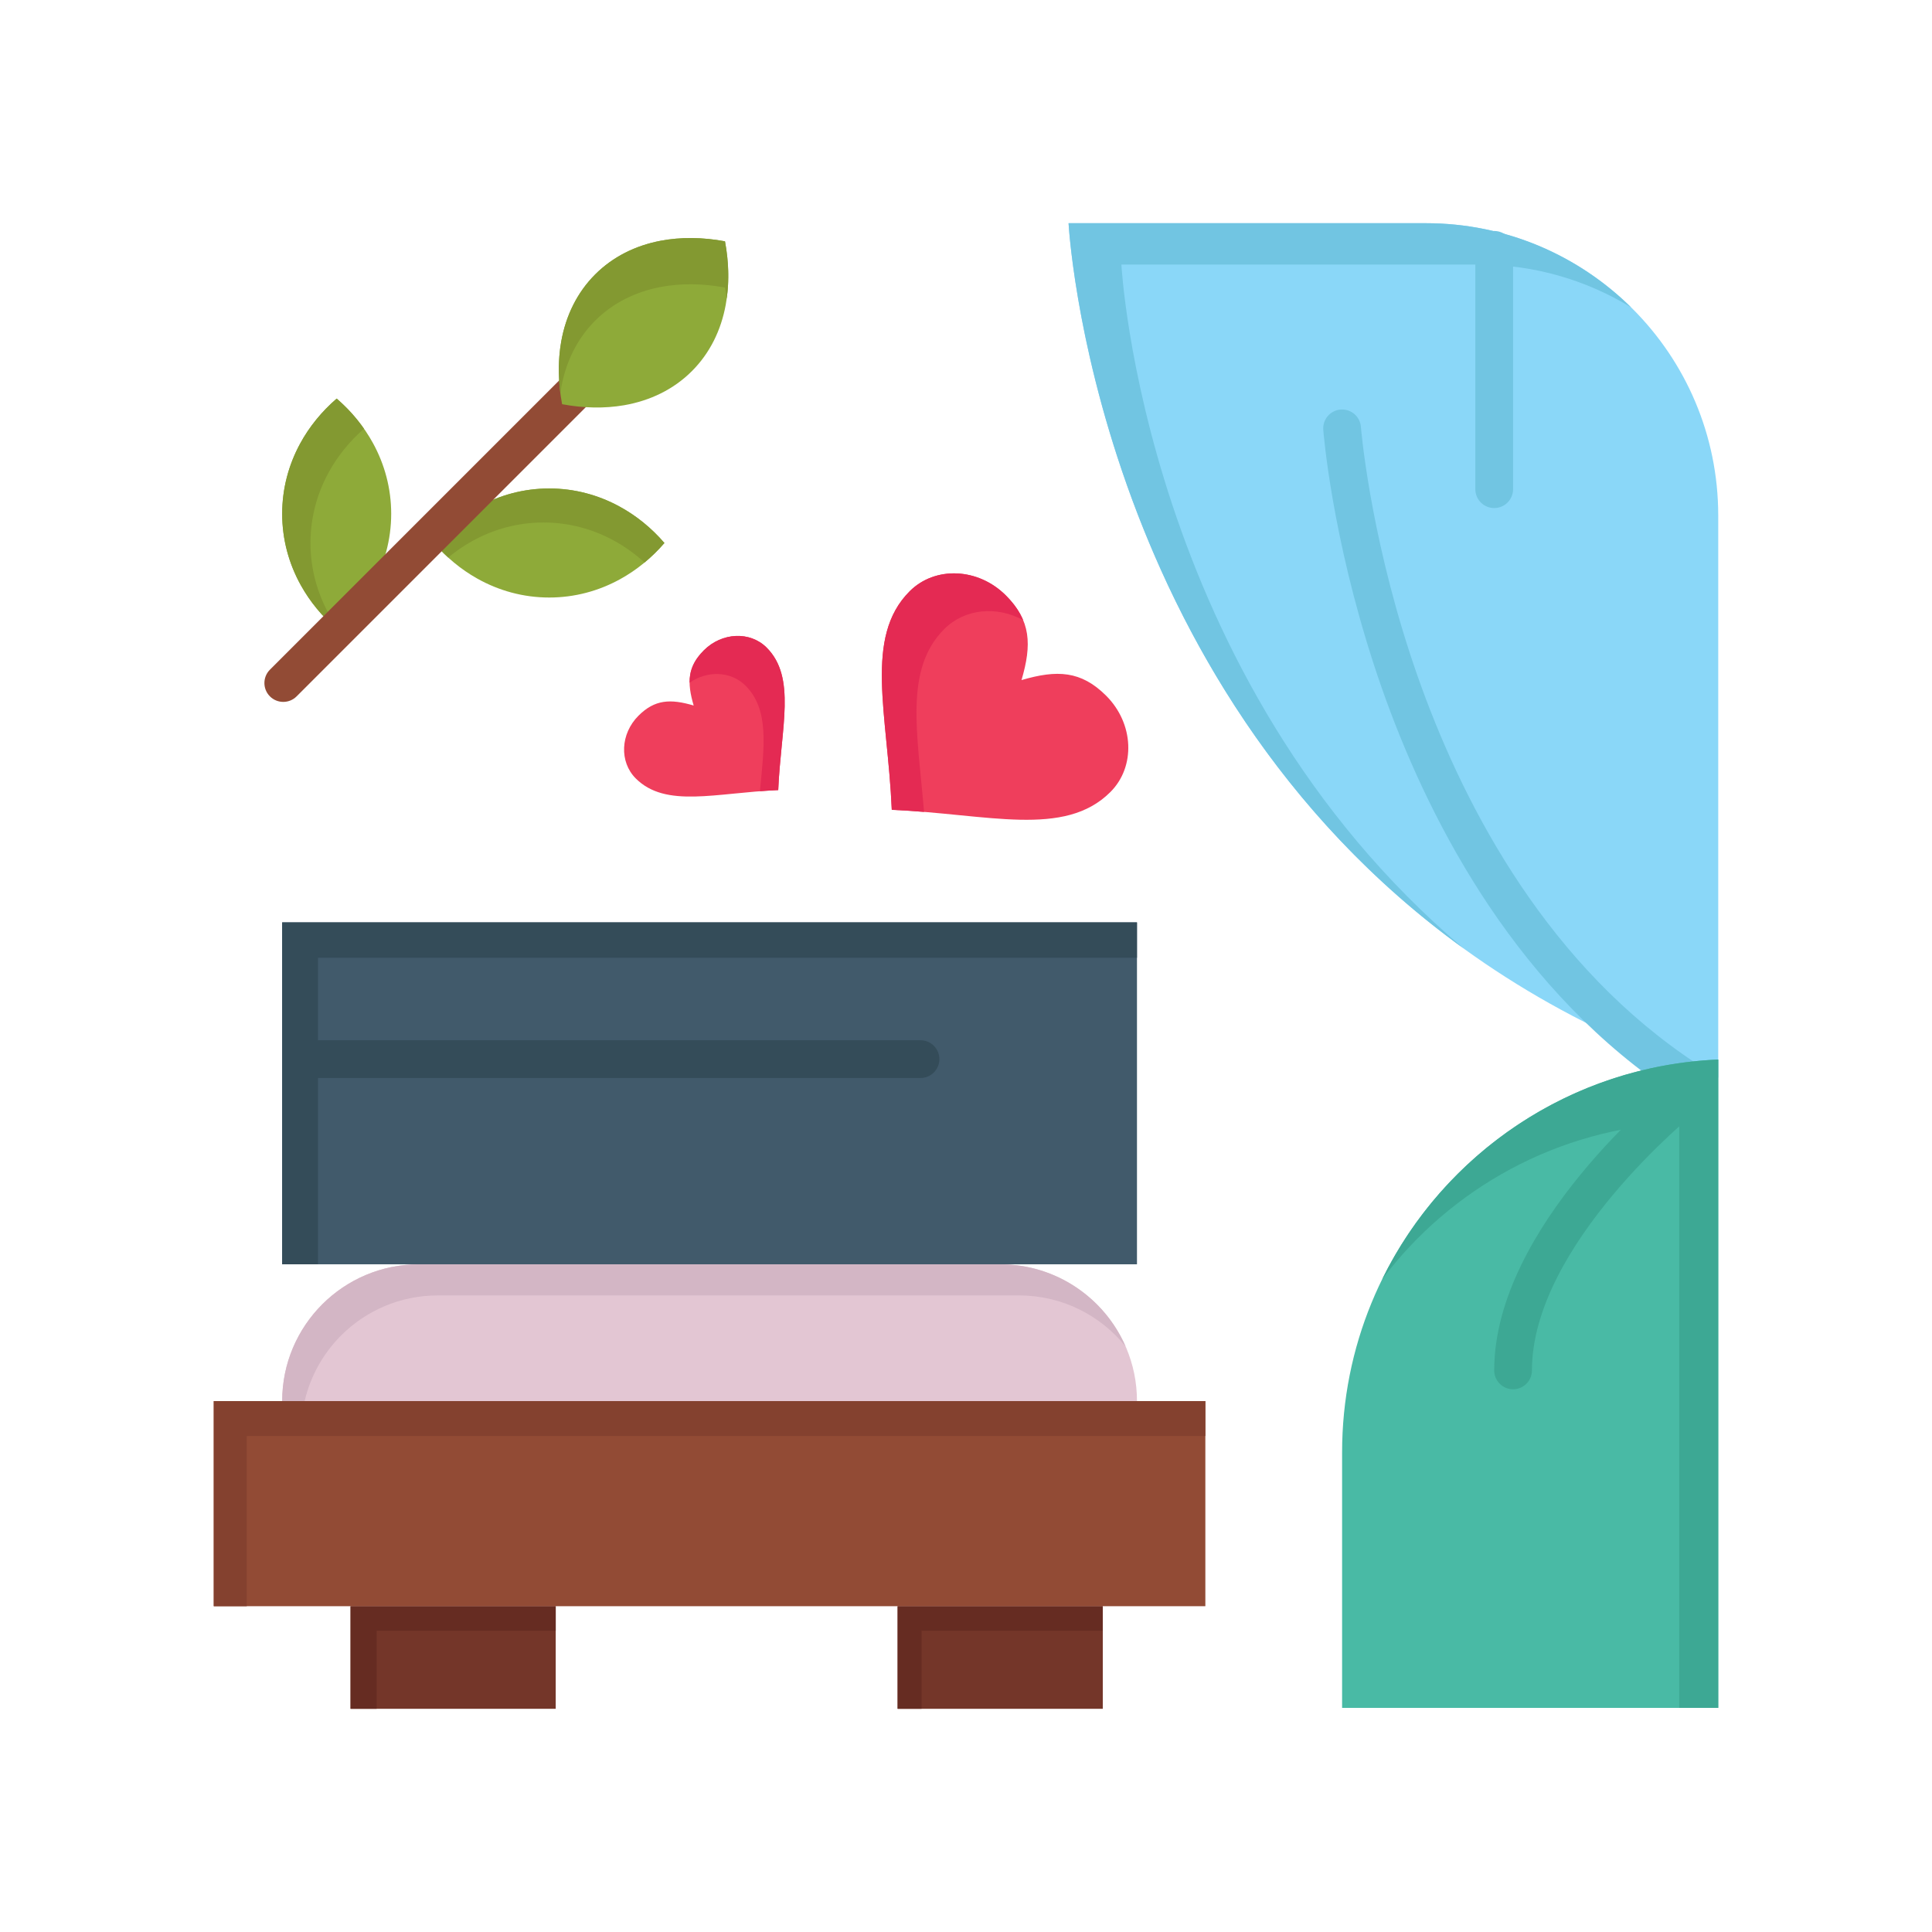 <?xml version="1.0" ?><!DOCTYPE svg  PUBLIC '-//W3C//DTD SVG 1.1//EN'  'http://www.w3.org/Graphics/SVG/1.1/DTD/svg11.dtd'><svg height="512px" style="enable-background:new 0 0 512 512;" version="1.1" viewBox="0 0 512 512" width="512px" xml:space="preserve" xmlns="http://www.w3.org/2000/svg" xmlns:xlink="http://www.w3.org/1999/xlink"><g id="_x36_97_x2C__Arch_x2C__love_x2C__wedding_x2C__wedding_arch"><g><path d="M98.83,117.41c3.101,5.64,4.84,12.01,4.84,18.75c0,6.89-1.819,13.39-5.05,19.13    c-2.41,4.27-5.6,8.12-9.399,11.39c-3.851-3.32-7.08-7.24-9.5-11.59c-3.16-5.69-4.94-12.12-4.94-18.93    c0-6.66,1.7-12.95,4.729-18.55c2.44-4.51,5.75-8.56,9.711-11.98C93.141,109,96.4,112.98,98.83,117.41z" style="fill:#8EAA39;"/><path d="M87.221,162.835c-3.16-5.69-4.94-12.12-4.94-18.93c0-6.66,1.7-12.95,4.729-18.55    c2.386-4.408,5.605-8.372,9.447-11.742c-2.048-2.925-4.474-5.608-7.236-7.983c-3.961,3.42-7.271,7.47-9.711,11.98    c-3.029,5.6-4.729,11.89-4.729,18.55c0,6.81,1.78,13.24,4.94,18.93c2.42,4.35,5.649,8.27,9.5,11.59    c0.091-0.079,0.177-0.162,0.268-0.241C88.672,165.274,87.91,164.074,87.221,162.835z" style="fill:#839931;"/><path d="M164.101,134.19c4.51,2.44,8.56,5.74,11.979,9.71c-3.37,3.91-7.35,7.18-11.78,9.61    c-5.64,3.1-12.01,4.84-18.75,4.84c-6.88,0-13.39-1.82-19.119-5.05c-4.28-2.41-8.131-5.6-11.4-9.4c3.32-3.85,7.24-7.08,11.59-9.5    c5.69-3.17,12.12-4.95,18.93-4.95C152.21,129.45,158.51,131.16,164.101,134.19z" style="fill:#8EAA39;"/><path d="M118.779,147.752c1.981-1.641,4.096-3.097,6.326-4.337c5.689-3.17,12.12-4.95,18.93-4.95    c6.66,0,12.96,1.71,18.55,4.74c2.958,1.6,5.713,3.577,8.227,5.863c1.885-1.562,3.648-3.289,5.269-5.168    c-3.42-3.97-7.47-7.27-11.979-9.71c-5.591-3.03-11.891-4.74-18.551-4.74c-6.81,0-13.239,1.78-18.93,4.95    c-4.35,2.42-8.27,5.65-11.59,9.5C116.206,145.267,117.46,146.551,118.779,147.752z" style="fill:#839931;"/><path d="M203.16,171.61c7.94,7.95,3.79,21.15,3.08,37.77c-16.62,0.72-29.81,4.86-37.76-3.09    c-4.391-4.39-4.07-11.83,0.72-16.62c4.33-4.33,8.49-4.51,14.63-2.7c-1.81-6.14-1.63-10.3,2.7-14.63    C191.33,167.55,198.771,167.23,203.16,171.61z" style="fill:#EF3E5C;"/><g><g><g><path d="M203.16,171.61c-4.39-4.38-11.83-4.06-16.63,0.73c-2.745,2.745-3.818,5.424-3.777,8.58       c4.712-3.283,10.947-3.078,14.816,0.782c6.309,6.317,4.984,15.952,3.818,27.98c1.583-0.124,3.2-0.23,4.853-0.302       C206.95,192.76,211.101,179.56,203.16,171.61z" style="fill:#E42A53;"/></g></g></g><path d="M293.15,184.38c7.359,7.36,7.85,18.78,1.119,25.51c-12.189,12.19-32.449,5.82-57.939,4.72    c-1.1-25.49-7.45-45.73,4.74-57.92c6.74-6.73,18.149-6.24,25.489,1.1c6.65,6.65,6.921,13.02,4.15,22.44    C280.13,177.46,286.5,177.74,293.15,184.38z" style="fill:#EF3E5C;"/><g><g><g><path d="M250.251,166.692c5.451-5.443,13.954-6.159,20.891-2.353c-0.927-2.23-2.408-4.376-4.582-6.549       c-7.34-7.34-18.749-7.83-25.489-1.1c-12.19,12.19-5.84,32.43-4.74,57.92c2.924,0.126,5.775,0.323,8.557,0.552       C243.098,194.112,239.609,177.334,250.251,166.692z" style="fill:#E42A53;"/></g></g></g><path d="M377.87,59.15c42.79,0,77.479,34.69,77.479,77.48v148.95c-6.6-2.201-12.949-4.58-19.05-7.15    C291.53,217.67,283.18,59.15,283.18,59.15H377.87z" style="fill:#8AD7F8;"/><path d="M297.18,70.108h94.69c14.796,0,28.62,4.152,40.379,11.348    C418.261,67.667,399.063,59.15,377.87,59.15h-94.69c0,0,6.385,121.154,104.721,192.227    C302.947,179.508,297.18,70.108,297.18,70.108z" style="fill:#71C5E2;"/><polygon points="292.25,425.66 292.25,452.85 283.18,452.85 237.88,452.85 237.88,425.66   " style="fill:#743629;"/><polygon points="244.214,432.16 292.25,432.16 292.25,425.66 237.88,425.66 237.88,452.85 244.214,452.85       " style="fill:#662C22;"/><rect height="27.189" style="fill:#743629;" width="54.37" x="92.9" y="425.66"/><polygon points="99.816,432.16 147.271,432.16 147.271,425.66 92.9,425.66 92.9,452.85 99.816,452.85   " style="fill:#662C22;"/><polygon points="319.43,371.301 319.43,425.66 292.25,425.66 237.88,425.66 147.271,425.66 92.9,425.66     56.65,425.66 56.65,371.301 74.78,371.301 301.31,371.301   " style="fill:#924B35;"/><polygon points="65.4,380.551 83.53,380.551 310.06,380.551 319.43,380.551 319.43,371.301 301.31,371.301     74.78,371.301 56.65,371.301 56.65,425.66 65.4,425.66   " style="fill:#84412F;"/><path d="M301.31,371.301H74.78c0-10.012,4.06-19.07,10.61-25.631c6.56-6.561,15.619-10.619,25.63-10.619    H265.06C285.08,335.051,301.31,351.279,301.31,371.301z" style="fill:#E3C6D3;"/><path d="M90.391,353.92c6.56-6.561,15.619-10.619,25.63-10.619H270.06c11.417,0,21.595,5.281,28.239,13.531    c-5.588-12.818-18.363-21.781-33.239-21.781H111.021c-10.011,0-19.07,4.059-25.63,10.619c-6.551,6.561-10.61,15.619-10.61,25.631    h5.954C82.294,364.605,85.698,358.619,90.391,353.92z" style="fill:#D3B6C5;"/><polygon points="74.78,280.68 74.78,244.44 301.31,244.44 301.31,335.051 265.06,335.051 111.021,335.051     74.78,335.051   " style="fill:#415A6B;"/><polygon points="84.28,290.061 84.28,253.82 301.31,253.82 301.31,244.44 74.78,244.44 74.78,280.68     74.78,335.051 84.28,335.051   " style="fill:#344C59;"/><path d="M75.07,186.01c-1.28,0-2.56-0.488-3.536-1.464c-1.952-1.953-1.952-5.119,0-7.071l76.891-76.89    c1.953-1.952,5.118-1.952,7.071,0c1.952,1.953,1.952,5.119,0,7.071l-76.891,76.89C77.629,185.521,76.35,186.01,75.07,186.01z" style="fill:#924B35;"/><path d="M446.285,290.682c-0.954,0-1.919-0.273-2.771-0.844c-3.525-2.354-6.992-4.869-10.307-7.479    c-38.342-30.162-58.738-74.383-69.096-106.169c-11.175-34.291-13.34-61.16-13.427-62.287c-0.212-2.752,1.848-5.155,4.6-5.368    c2.771-0.202,5.156,1.847,5.371,4.599c0.021,0.266,2.193,27.004,13.043,60.201c9.933,30.389,29.392,72.608,65.693,101.165    c3.111,2.451,6.366,4.813,9.675,7.021c2.297,1.535,2.915,4.639,1.382,6.936C449.484,289.9,447.899,290.682,446.285,290.682z" style="fill:#71C5E2;"/><path d="M395.98,134.64c-2.762,0-5-2.239-5-5V66.21c0-2.761,2.238-5,5-5s5,2.239,5,5v63.43    C400.98,132.401,398.742,134.64,395.98,134.64z" style="fill:#71C5E2;"/><path d="M243.948,285.68h-163.1c-2.762,0-5-2.238-5-5s2.238-5,5-5h163.1c2.762,0,5,2.238,5,5    S246.71,285.68,243.948,285.68z" style="fill:#344C59;"/><path d="M455.35,280.789v171.82h-99.68v-67.719C355.67,328.859,399.9,283.16,455.35,280.789z" style="fill:#49BAA5;"/><path d="M366.311,338.979c18.172-24.082,46.552-40.029,78.706-41.402v155.033h10.333v-171.82    C416.208,282.463,382.66,305.73,366.311,338.979z" style="fill:#3DA894;"/><path d="M400.98,368.17c-2.762,0-5-2.238-5-5c0-38.207,45.265-74.752,47.191-76.289    c2.157-1.721,5.305-1.367,7.027,0.791c1.722,2.158,1.367,5.305-0.791,7.027c-0.532,0.426-43.428,35.125-43.428,68.471    C405.98,365.932,403.742,368.17,400.98,368.17z" style="fill:#3DA894;"/><path d="M192.13,63.95c1.091,5.85,1.17,11.56,0.19,16.85c-1.24,6.74-4.2,12.79-8.96,17.55    c-4.87,4.87-11.09,7.85-18.01,9.05c-5.16,0.88-10.71,0.78-16.391-0.28c-1.069-5.77-1.16-11.4-0.229-16.62    c1.22-6.83,4.189-12.96,9-17.78c4.71-4.7,10.67-7.64,17.31-8.91C180.4,62.79,186.19,62.85,192.13,63.95z" style="fill:#8EAA39;"/><path d="M148.73,102.75c1.22-6.83,4.189-12.96,9-17.78c4.71-4.7,10.67-7.64,17.31-8.91    c5.36-1.02,11.15-0.96,17.09,0.14c0.184,0.985,0.328,1.963,0.454,2.939c0.682-4.817,0.523-9.945-0.454-15.189    c-5.939-1.1-11.729-1.16-17.09-0.14c-6.64,1.27-12.6,4.21-17.31,8.91c-4.811,4.82-7.78,10.95-9,17.78    c-0.772,4.333-0.831,8.949-0.22,13.692C148.578,103.709,148.646,103.226,148.73,102.75z" style="fill:#839931;"/></g></g><g id="Layer_1"/></svg>